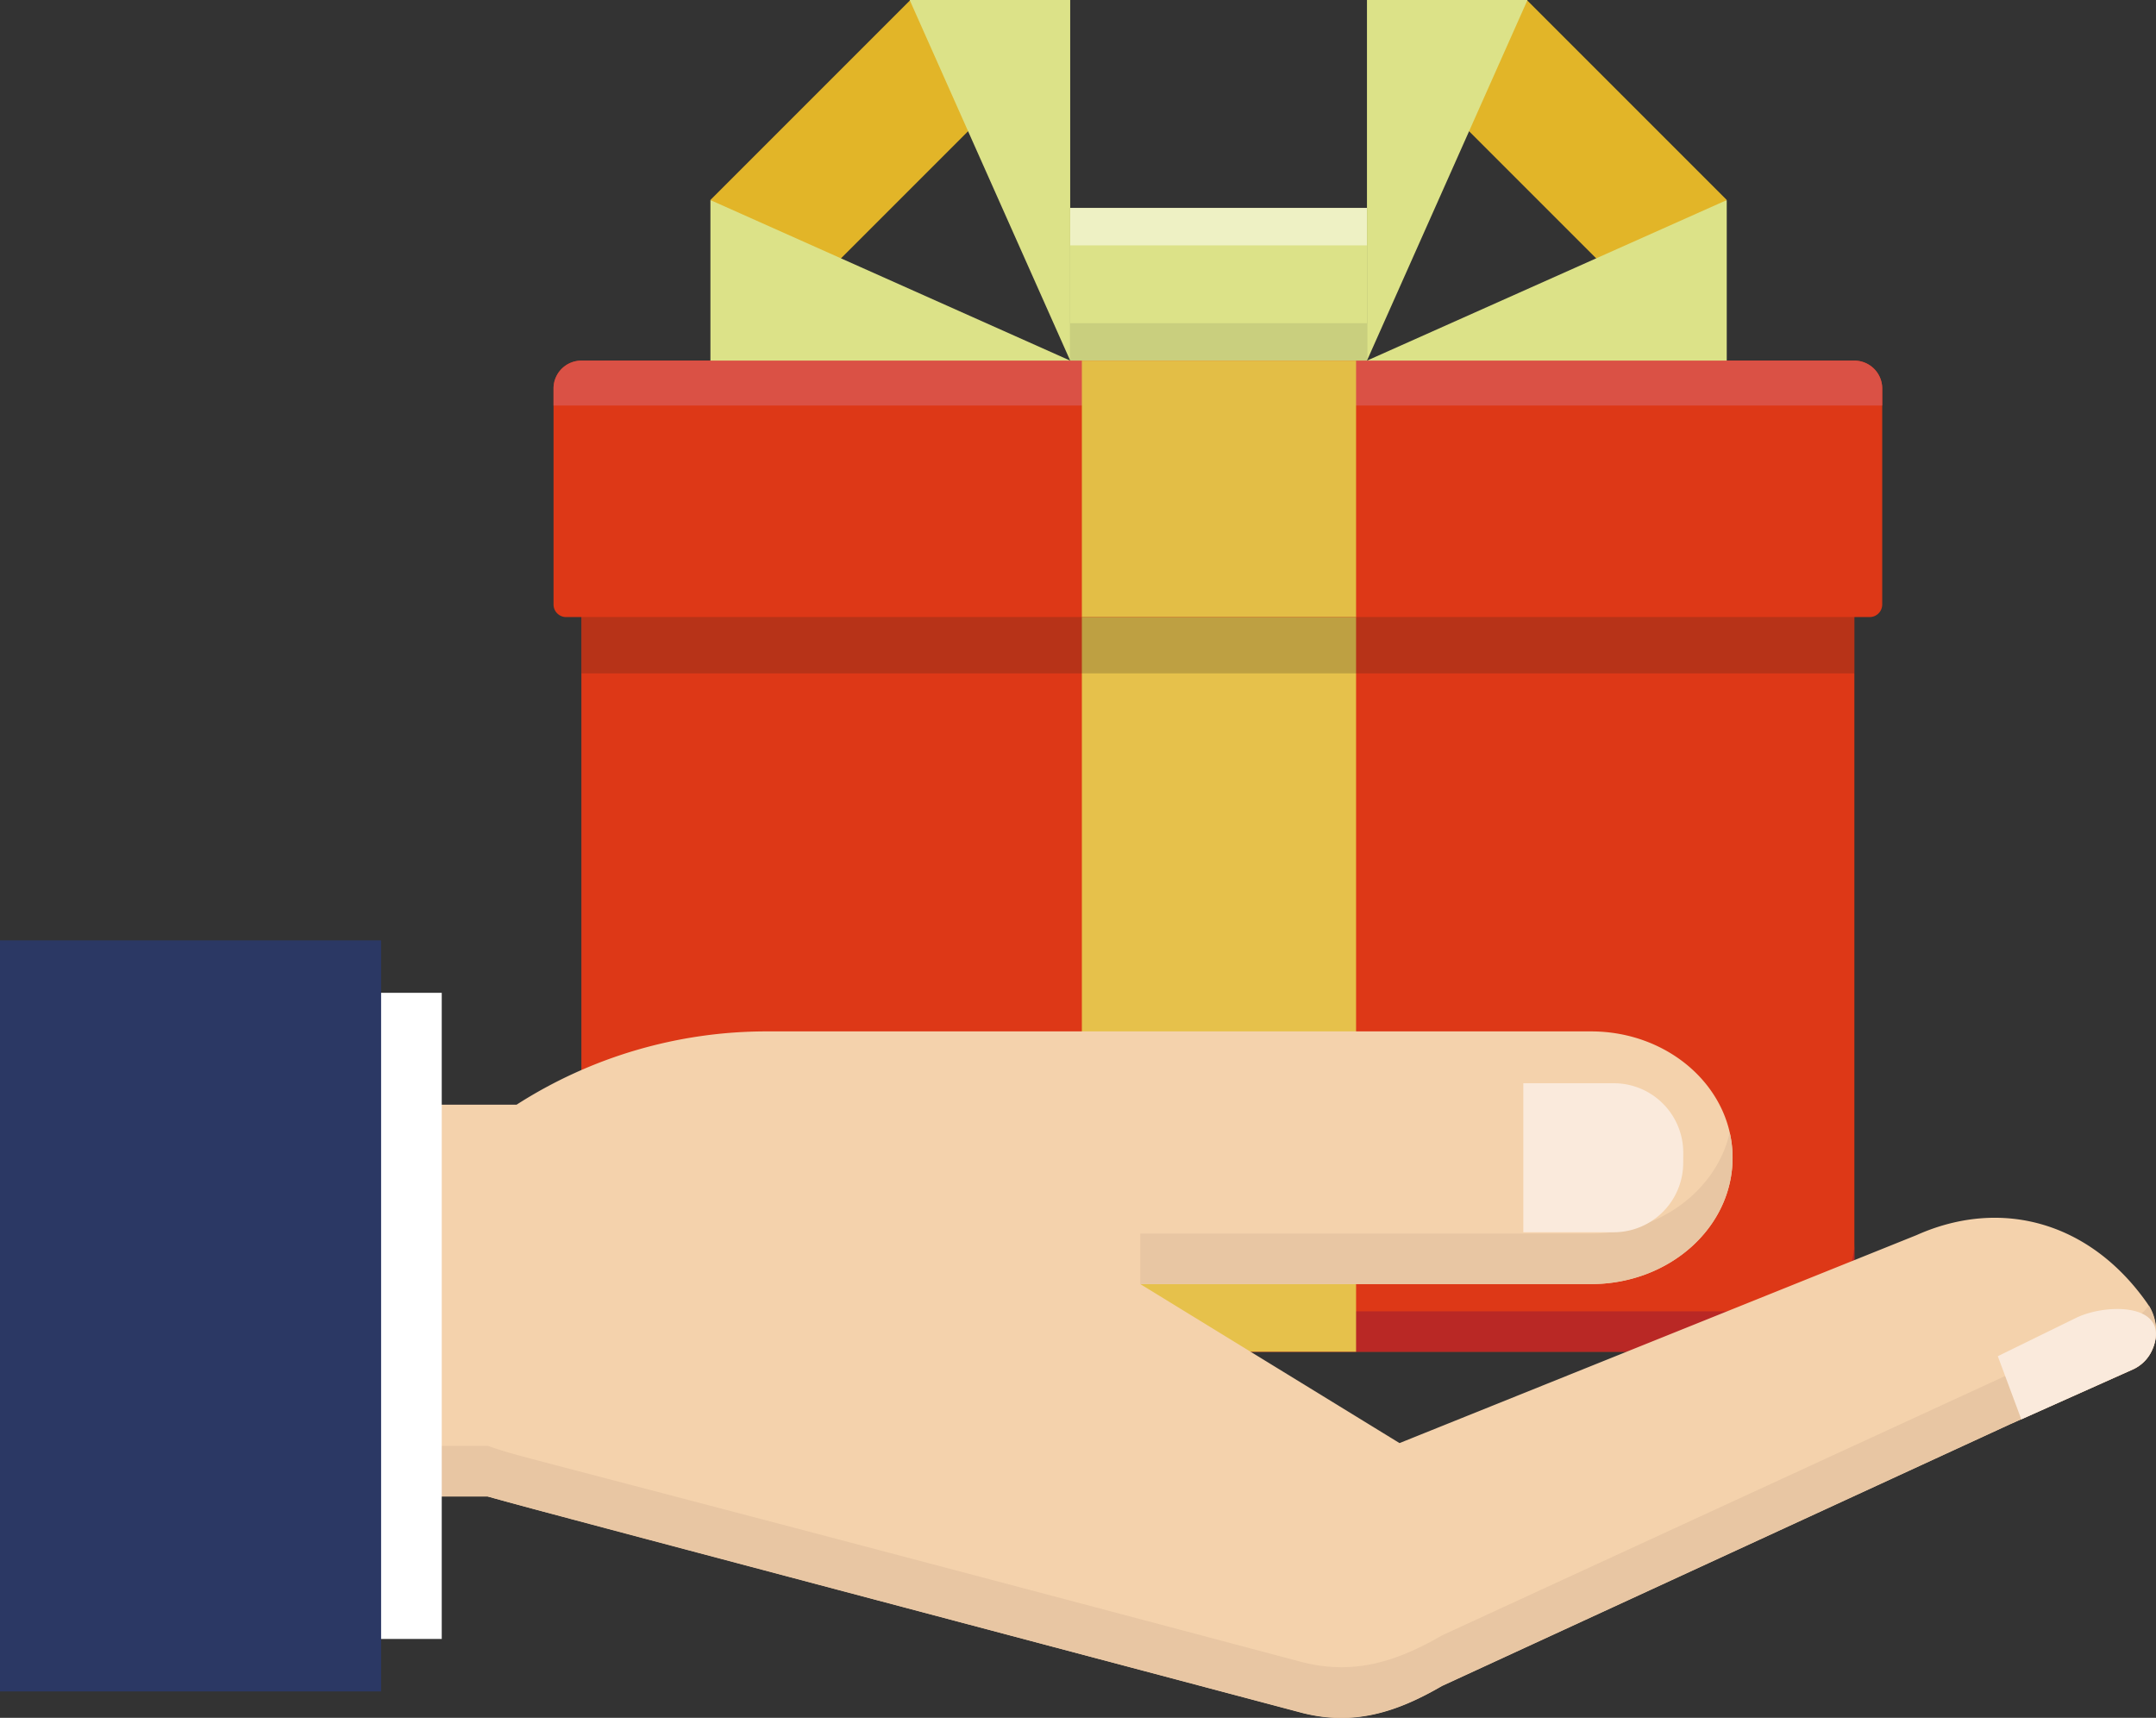 <svg xmlns="http://www.w3.org/2000/svg" viewBox="0 0 443.75 353.55"><rect x="0" y="0" width="443.75" height="353.55" fill="#333333" stroke="none"/><defs><style>.cls-1{fill:#dd3817}.cls-2{fill:#b92825}.cls-3{fill:#da5145}.cls-4{fill:#dce288}.cls-15,.cls-5{fill:#fff}.cls-5{opacity:.5}.cls-10,.cls-6{fill:#221e1f}.cls-6{opacity:.1}.cls-7{fill:#e3be46}.cls-8{fill:#e6c14b}.cls-9{fill:#e2b528}.cls-10{opacity:.2}.cls-11{fill:#f4d2ac}.cls-12{fill:#e8c6a3}.cls-13{fill:#e7ae6f}.cls-14{fill:#faeadc}.cls-16{fill:#2b3864}</style></defs><title>award-5</title><g id="圖層_2" data-name="圖層 2"><g id="圖層_2-2" data-name="圖層 2"><path class="cls-1" d="M381.67 79.83V264.1a14.11 14.11 0 0 1-14.11 14.1H133.77a14.11 14.11 0 0 1-14.11-14.1V79.83a5.61 5.61 0 0 1 5.61-5.62h250.78a5.61 5.61 0 0 1 5.62 5.62z"/><path class="cls-2" d="M367.55 269.88H133.77a14.1 14.1 0 0 1-14.11-14.11v8.32a14.11 14.11 0 0 0 14.11 14.1h233.78a14.11 14.11 0 0 0 14.11-14.1v-8.32a14.1 14.1 0 0 1-14.11 14.11z"/><path class="cls-1" d="M387.4 124.39a2.59 2.59 0 0 1-2.6 2.61H116.52a2.59 2.59 0 0 1-2.59-2.59V79.83a5.74 5.74 0 0 1 5.85-5.61h261.76a5.74 5.74 0 0 1 5.86 5.61z"/><path class="cls-3" d="M387.4 79.83v3.63H113.93v-3.63a5.73 5.73 0 0 1 5.85-5.61h261.77a5.74 5.74 0 0 1 5.85 5.61z"/><path class="cls-4" d="M220.27 42.79h61.08v31.43h-61.08z"/><path class="cls-5" d="M220.27 42.79h61.08v7.71h-61.08z"/><path class="cls-6" d="M220.27 66.51h61.08v7.71h-61.08z"/><path class="cls-7" d="M222.67 74.22h56.44v52.76h-56.44z"/><path class="cls-8" d="M222.67 126.99h56.44V278.2h-56.44z"/><path class="cls-9" transform="rotate(-45 325.092 30.303)" d="M311.35 1.2h27.5v58.2h-27.5z"/><path class="cls-4" d="M355.4 74.22h-74.05l74.05-33.04v33.04z"/><path class="cls-4" d="M281.35 0v74.22L314.39 0h-33.04z"/><path class="cls-9" transform="rotate(-45 176.518 30.294)" d="M147.42 16.55h58.2v27.5h-58.2z"/><path class="cls-4" d="M146.22 74.22h74.05l-74.05-33.04v33.04zM220.27 0v74.22L187.23 0h33.04z"/><path class="cls-10" d="M119.67 126.99h262v11.6h-262z"/><path class="cls-11" d="M443.54 276a8.25 8.25 0 0 1-.51 1.62 7.9 7.9 0 0 1-4.07 4.24L414 293l-.34.15L296.79 347c-9.22 5.36-18.07 8.26-28.74 5.55C100.51 308.09 108.76 310.3 100.36 308H62.21a96.07 96.07 0 0 1 1.45-16.65H50.77v-64h55.56a95.31 95.31 0 0 1 51.59-15.08h169.55c16.08 0 29.13 11.64 29.13 26s-13 26-29.13 26h-92.78L288.05 297l106.41-42.8c17.22-7.7 35.55-2.9 47.42 13.93a10.31 10.31 0 0 1 1.59 3.55 9.57 9.57 0 0 1 .07 4.32z"/><path class="cls-12" d="M327.47 253.88h-92.78v10.4h92.78c16.08 0 29.13-11.65 29.13-26a23.22 23.22 0 0 0-.59-5.2c-2.69 11.86-14.45 20.8-28.54 20.8z"/><path class="cls-13" d="M63.67 280.92h-12.9v10.4h11.68a94 94 0 0 1 1.22-10.4z"/><path class="cls-12" d="M439 271.43l-25.27 11.29-116.9 53.84c-9.22 5.35-18.07 8.24-28.74 5.54-167.68-44.53-159.86-41.82-167.68-44.53H62.8a96.31 96.31 0 0 0-.59 10.4h38.15c9.26 2.59.43.3 167.68 44.53 10.67 2.71 19.52-.19 28.74-5.54l116.9-53.83 25.32-11.3a7.9 7.9 0 0 0 4.07-4.24 8.59 8.59 0 0 0 .51-1.62 10 10 0 0 0-1.31-7.31 7.76 7.76 0 0 1-3.27 2.77z"/><path class="cls-14" d="M346.44 239.31a14.3 14.3 0 0 1-14.3 14.3h-18.61v-30.67h18.62a14.3 14.3 0 0 1 14.3 14.3z"/><path class="cls-15" d="M28.52 204.33h62.4v132.98h-62.4z"/><path class="cls-16" d="M0 193.54h78.44v154.57H0z"/><path class="cls-14" d="M427.3 271.23l-16.11 7.89 4.84 13L439 281.83a7.9 7.9 0 0 0 4.07-4.24 8.25 8.25 0 0 0 .51-1.62c1.68-7.84-10.43-7.6-16.28-4.74z"/></g></g></svg>